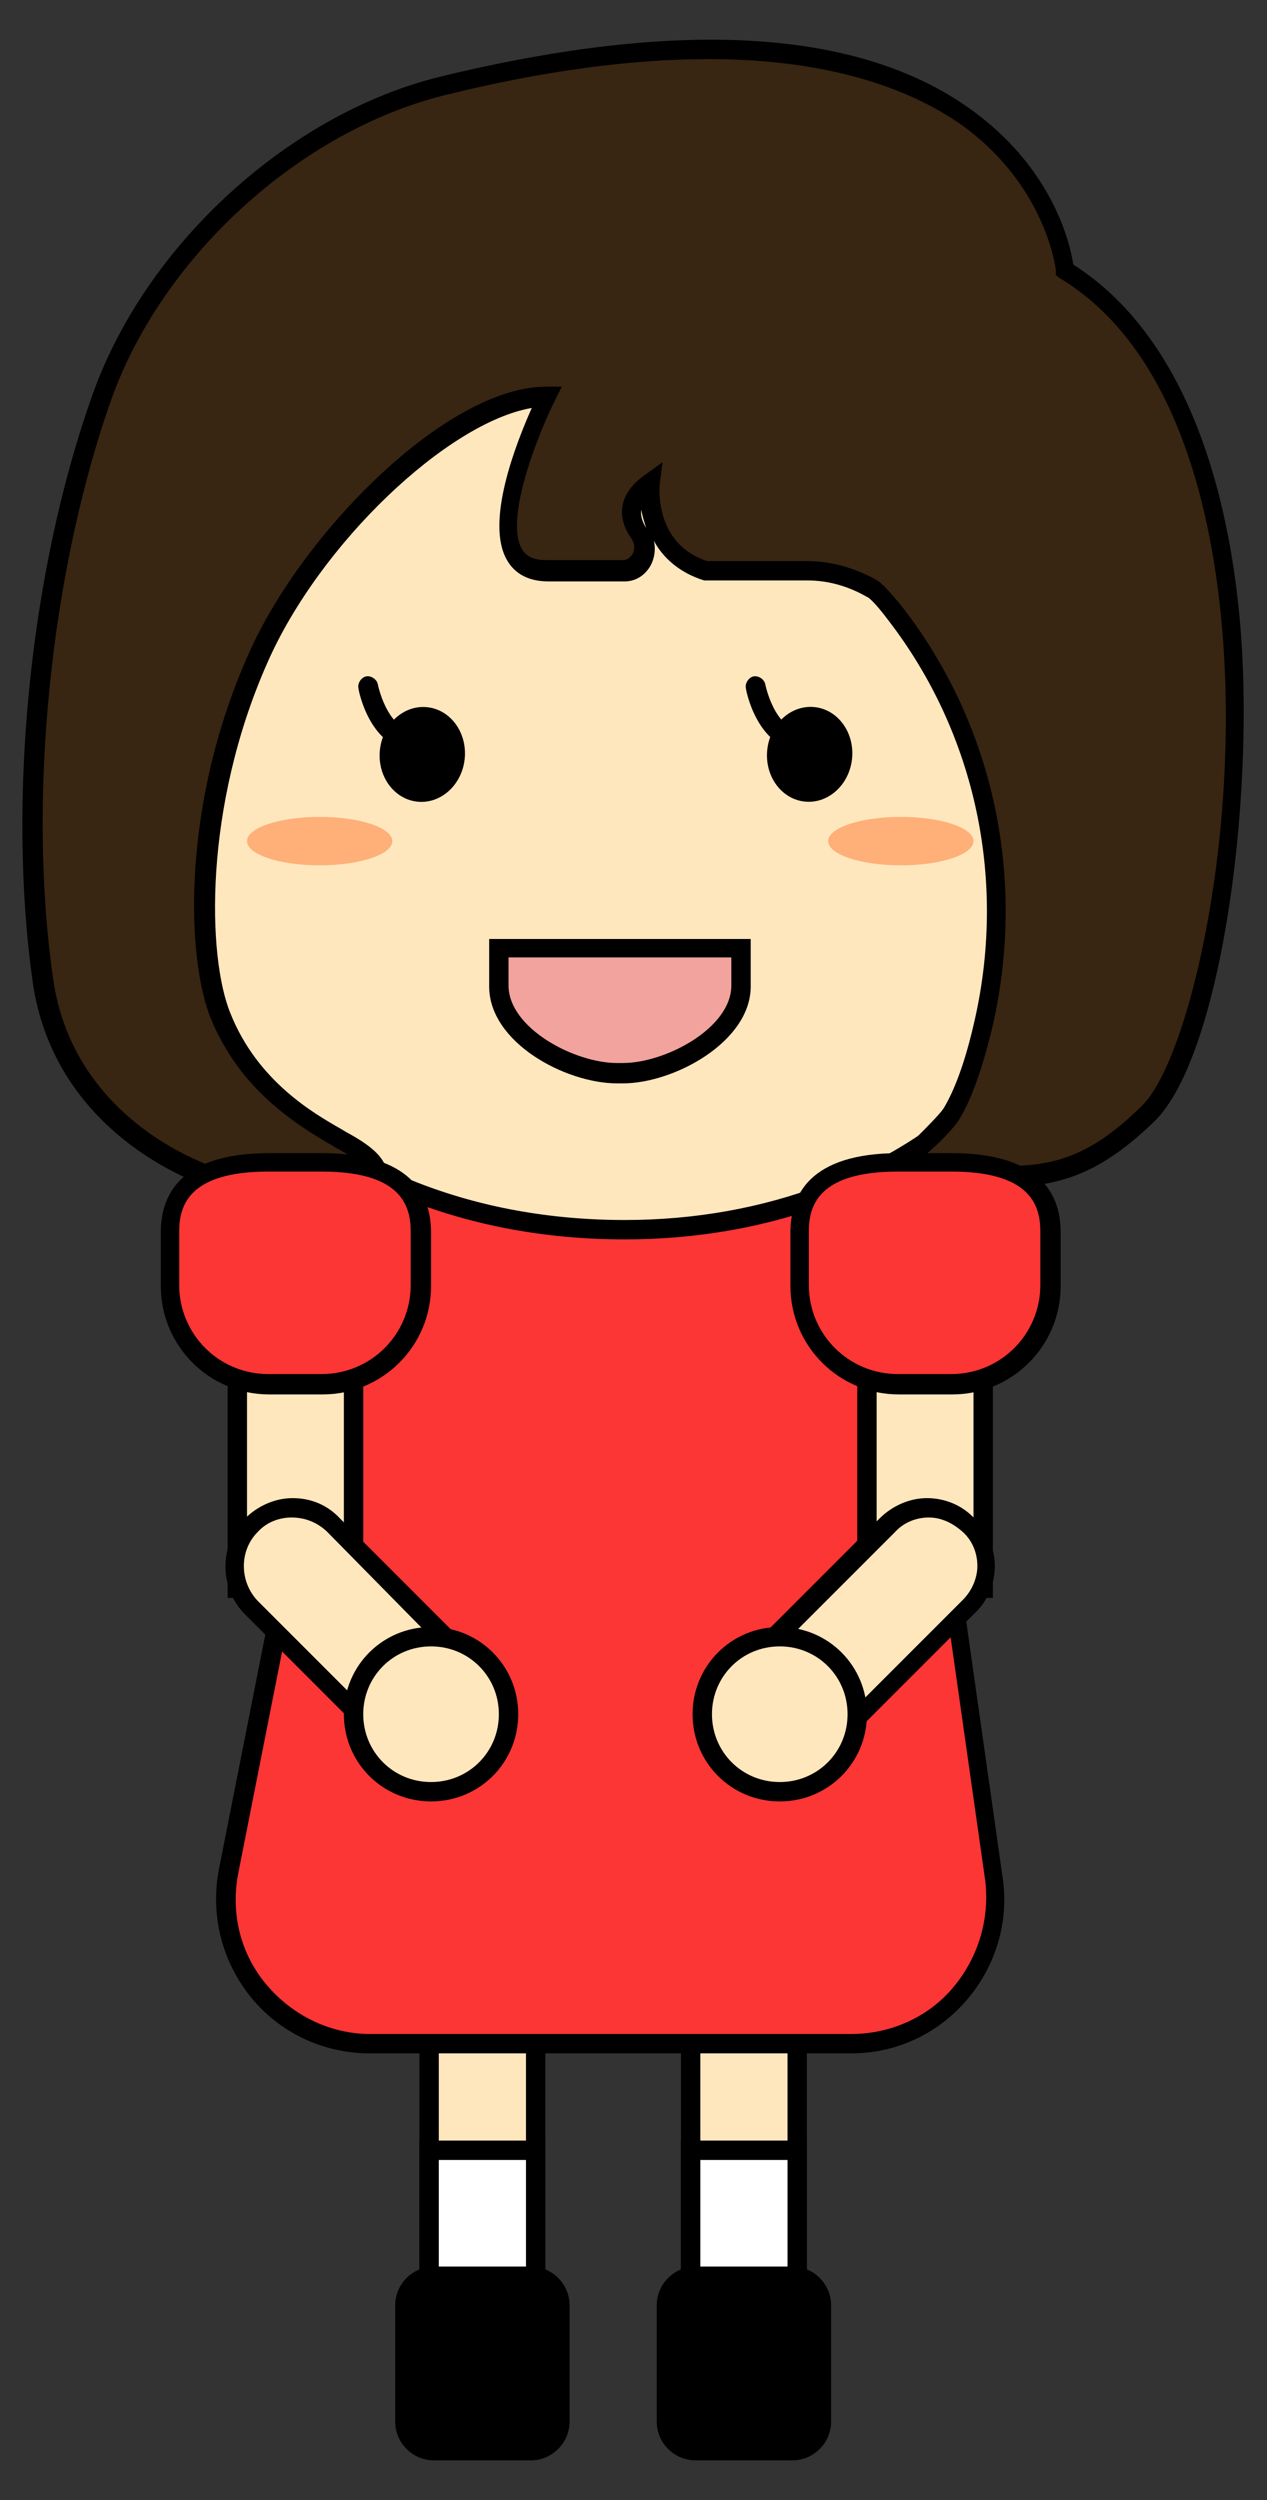 <?xml version="1.0" encoding="utf-8"?>
<!-- Generator: Adobe Illustrator 22.0.1, SVG Export Plug-In . SVG Version: 6.00 Build 0)  -->
<svg version="1.1" id="Layer_1" xmlns="http://www.w3.org/2000/svg" xmlns:xlink="http://www.w3.org/1999/xlink" x="0px" y="0px"
	 viewBox="0 0 130.8 258" style="enable-background:new 0 0 130.8 258;" xml:space="preserve">
<rect x="0" y="0" width="130.8" height="258" fill="#333333" stroke="none"/>
<style type="text/css">
	.st0{fill:#FCE4E3;stroke:#000000;stroke-width:2;stroke-miterlimit:10;}
	.st1{fill:#FC3535;stroke:#000000;stroke-width:2;stroke-miterlimit:10;}
	.st2{fill:#FFFFFF;stroke:#000000;stroke-width:2;stroke-miterlimit:10;}
	.st3{fill:#382612;stroke:#000000;stroke-width:2;stroke-miterlimit:10;}
	.st4{stroke:#000000;stroke-width:2;stroke-miterlimit:10;}
	.st5{fill:#FFE7BD;}
	.st6{fill:#FFFFFF;}
	.st7{fill:#FC3535;}
	.st8{fill:#F2A39D;}
	.st9{fill:#382612;}
	.st10{fill:#FFAF78;}
</style>
<rect x="-292.8" y="134.1" class="st0" width="12" height="30"/>
<path class="st0" d="M-270.2,178.7L-270.2,178.7c-2.3,2.3-6.1,2.3-8.5,0l-12.7-12.7c-2.3-2.3-2.3-6.1,0-8.5v0c2.3-2.3,6.1-2.3,8.5,0
	l12.7,12.7C-267.8,172.6-267.8,176.4-270.2,178.7z"/>
<path class="st0" d="M-238.4,178.7L-238.4,178.7c2.3,2.3,6.1,2.3,8.5,0l12.7-12.7c2.3-2.3,2.3-6.1,0-8.5v0c-2.3-2.3-6.1-2.3-8.5,0
	l-12.7,12.7C-240.7,172.6-240.7,176.4-238.4,178.7z"/>
<rect x="-227.8" y="134.1" class="st0" width="12" height="30"/>
<path class="st1" d="M-284,143.1h-5.5c-5.6,0-10.2-4.6-10.2-10.2v-5.5c0-5.6,4.6-7.2,10.2-7.2h5.5c5.6,0,10.2,1.6,10.2,7.2v5.5
	C-273.8,138.5-278.4,143.1-284,143.1z"/>
<path class="st1" d="M-219,143.1h-5.5c-5.6,0-10.2-4.6-10.2-10.2v-5.5c0-5.6,4.6-7.2,10.2-7.2h5.5c5.6,0,10.2,1.6,10.2,7.2v5.5
	C-208.8,138.5-213.4,143.1-219,143.1z"/>
<circle class="st0" cx="-272.8" cy="177.1" r="8"/>
<circle class="st0" cx="-236.8" cy="177.1" r="8"/>
<rect x="-273" y="200.1" class="st0" width="11" height="44"/>
<rect x="-246" y="200.1" class="st0" width="11" height="44"/>
<rect x="-273" y="222.1" class="st2" width="11" height="22"/>
<rect x="-246" y="222.1" class="st2" width="11" height="22"/>
<path class="st1" d="M-229.4,211.1h-49.7c-9.4,0-16.4-8.6-14.6-17.8l12.1-61.2c1.4-7,7.5-12,14.6-12h28.8c7.4,0,13.7,5.5,14.7,12.8
	l8.7,61.2C-213.4,203.1-220.4,211.1-229.4,211.1z"/>
<path class="st3" d="M-207.4,28.1c0,0-3.3-33.9-64.2-19.1c-14.2,3.5-29.5,15.9-35.2,32.1c-6.9,19.4-8.6,43.3-6.1,60.4
	c2.1,14.6,15.2,20.2,22.1,21.6c5,1,11.4,0.1,12-1c0.1-0.3,0.2-0.5,0.2-0.8c7.7,3.8,16.5,5.8,25.8,5.8c11.4,0,21.9-3,30.5-8.6
	c-0.6,0.5-1.2,0.9-1.8,1.3c-1.1,0.7,5.4,1.4,6.7,1.5c8.1,0.7,12.6-0.3,18.7-6.3C-189.7,106.3-181,44.1-207.4,28.1z"/>
<path class="st4" d="M-262.5,253.1h-10c-1.6,0-3-1.4-3-3v-12c0-1.6,1.4-3,3-3h10c1.7,0,3,1.4,3,3v12
	C-259.5,251.8-260.9,253.1-262.5,253.1z"/>
<path class="st4" d="M-235.5,253.1h-10c-1.7,0-3-1.4-3-3v-12c0-1.6,1.3-3,3-3h10c1.6,0,3,1.4,3,3v12
	C-232.5,251.8-233.9,253.1-235.5,253.1z"/>
<g>
	<g>
		<rect x="44.3" y="199.9" class="st5" width="11" height="44"/>
		<path d="M56.3,244.9h-13v-46h13V244.9z M45.3,242.9h9v-42h-9V242.9z"/>
	</g>
	<g>
		<rect x="71.3" y="199.9" class="st5" width="11" height="44"/>
		<path d="M83.3,244.9h-13v-46h13V244.9z M72.3,242.9h9v-42h-9V242.9z"/>
	</g>
	<g>
		<rect x="44.3" y="221.9" class="st6" width="11" height="22"/>
		<path d="M56.3,244.9h-13v-24h13V244.9z M45.3,242.9h9v-20h-9V242.9z"/>
	</g>
	<g>
		<rect x="71.3" y="221.9" class="st6" width="11" height="22"/>
		<path d="M83.3,244.9h-13v-24h13V244.9z M72.3,242.9h9v-20h-9V242.9z"/>
	</g>
	<g>
		<path class="st7" d="M87.9,210.9H38.2c-9.4,0-16.4-8.6-14.6-17.8l12.1-61.2c1.4-7,7.5-12,14.6-12h28.8c7.4,0,13.7,5.5,14.7,12.8
			l8.7,61.2C103.9,202.9,96.9,210.9,87.9,210.9z"/>
		<path d="M87.9,211.9H38.2c-4.8,0-9.3-2.1-12.3-5.8s-4.2-8.5-3.3-13.2l12.1-61.2c1.5-7.4,8-12.8,15.6-12.8h28.8
			c7.9,0,14.6,5.9,15.7,13.6l8.7,61.2c0.7,4.6-0.7,9.2-3.7,12.7C96.8,209.9,92.5,211.9,87.9,211.9z M50.3,120.9
			c-6.6,0-12.3,4.7-13.6,11.2l-12.1,61.2c-0.8,4.1,0.2,8.3,2.9,11.5s6.6,5.1,10.7,5.1h49.7c4,0,7.9-1.7,10.5-4.8s3.8-7.1,3.3-11.1
			l-8.7-61.2c-1-6.8-6.9-11.9-13.8-11.9H50.3z"/>
	</g>
	<g>
		<path class="st5" d="M117.5,73c0,33.9-23.5,53.9-53,53.9s-54-20-54-53.9s24-50.1,53.5-50.1S117.5,39.1,117.5,73z"/>
		<path d="M64.5,127.9c-32.4,0-55-22.6-55-54.9c0-31.5,20.9-51.1,54.5-51.1s54.5,19.6,54.5,51.1c0,16.5-5.4,30.4-15.7,40.4
			C93.1,122.8,79.5,127.9,64.5,127.9z M64,23.9c-25.4,0-52.5,12.9-52.5,49.1c0,31.2,21.8,52.9,53,52.9c14.5,0,27.6-5,36.9-14
			c9.9-9.6,15.1-23,15.1-39C116.5,36.8,89.4,23.9,64,23.9z"/>
	</g>
	<g>
		<path class="st8" d="M64.3,110.8h-0.6c-5,0-12.2-4-12.2-9v-3.9h25v3.9C76.5,106.7,69.3,110.8,64.3,110.8z"/>
		<path d="M64.3,111.8h-0.6c-5.3,0-13.2-4.2-13.2-10v-4.9h27v4.9C77.5,107.5,69.6,111.8,64.3,111.8z M52.5,98.8v2.9
			c0,4.4,6.8,8,11.2,8h0.6c4.4,0,11.2-3.6,11.2-8v-2.9H52.5z"/>
	</g>
	<g>
		<path class="st9" d="M56.4,40.9c0,0-9.1,18,0,18h7.9c1.8,0,2.8-2.2,1.7-3.8c-1.1-1.6-1.3-3.5,1.1-5.2c0,0-0.8,7,5.8,9h10.4
			c2.3,0,4.6,0.6,6.6,1.8c0.5,0.3,1.4,1.3,2.5,2.7c9.3,12.1,12.5,27.8,9,42.7c-0.9,3.6-1.9,6.8-3.2,8.9c-0.5,0.7-2,2.4-2.6,2.9
			c-0.7,0.6-1.5,1.2-2.4,1.8c-1.1,0.7,5.4,1.4,6.7,1.5c8.1,0.7,12.6-0.3,18.7-6.3c9.1-8.9,17.7-71-8.6-87c0,0-3.3-33.9-64.2-19.1
			c-14.2,3.5-29.5,15.9-35.2,32.1c-6.9,19.4-8.6,43.3-6.1,60.4c2.1,14.6,15.2,20.2,22.1,21.6c5,1,11.4,0.1,12-1c1-2-2.2-3.6-4-4.6
			c-3.4-1.9-9-5.4-11.9-12.4c-2.4-5.8-3.1-21.5,3.9-37C32.3,55,47.1,40.9,56.4,40.9z"/>
		<path d="M31.4,124.3c-1.8,0-3.6-0.2-5.1-0.4C17,122,5.4,115,3.4,101.5C0.7,82.6,3.1,58.7,9.6,40.6c5.5-15.4,20.3-28.9,35.9-32.7
			c24.7-6,43.1-4.9,54.6,3.3c8.6,6.1,10.4,14,10.7,16.1c11.6,7.4,15.7,22.9,17,34.8c2.1,18.3-1.5,46.6-8.6,53.6
			c-6.7,6.5-11.6,7.3-19.5,6.5c-7.4-0.7-7.5-1.4-7.7-2.1c-0.1-0.4,0-0.9,0.6-1.3c0.9-0.6,1.7-1.1,2.3-1.7c0.6-0.6,2.1-2.1,2.5-2.7
			c1.1-1.8,2.2-4.7,3.1-8.6c3.5-14.7,0.3-30-8.8-41.8c-1.5-2-2.1-2.4-2.2-2.4c-1.9-1.1-4-1.7-6.1-1.7l-10.7,0
			c-2.6-0.8-4.3-2.4-5.2-4.1c0.2,0.8,0.1,1.7-0.3,2.5c-0.6,1.1-1.6,1.7-2.7,1.7h-7.9c-2.4,0-3.6-1.1-4.2-2.1
			c-2.4-3.9,0.9-12.2,2.5-15.8c-8.7,1.5-21.9,14-27.3,26.3c-6.6,14.9-6.2,30.4-3.8,36.2c2.8,7,8.6,10.3,11.4,11.9l0.5,0.3
			c2,1.1,5.3,3,3.9,5.6C38.7,123.7,35,124.3,31.4,124.3z M73.2,6.1c-8,0-17.1,1.2-27.2,3.7c-15,3.7-29.2,16.6-34.5,31.4
			c-6.3,17.8-8.7,41.4-6,59.9c1.8,12.5,12.6,19,21.3,20.7c4.6,0.9,10.1,0.1,10.9-0.5c0.3-1-1.8-2.2-3.1-2.9l-0.5-0.3
			c-4.5-2.6-9.5-6.2-12.3-12.9c-2.6-6.3-3.1-22.2,3.9-37.8C31.2,55,46.1,39.9,56.4,39.9H58l-0.7,1.4c-1.6,3.2-5.3,12.2-3.4,15.4
			c0.5,0.8,1.3,1.1,2.5,1.1h7.9c0.6,0,0.8-0.4,1-0.6c0.2-0.4,0.3-1-0.1-1.6c-1.7-2.4-1.2-4.8,1.4-6.6l1.8-1.3L68.1,50
			c0,0.2-0.6,6.1,4.9,7.9h10.3c2.5,0,4.9,0.7,7.1,1.9c0.4,0.2,1.1,0.8,2.8,2.9c9.5,12.3,12.8,28.2,9.2,43.5c-1,4.1-2.1,7.2-3.3,9.2
			c-0.5,0.9-2.2,2.6-2.8,3.1c-0.3,0.3-0.7,0.6-1.1,1c1.2,0.2,3,0.5,4.8,0.6c7.6,0.7,11.8,0,17.9-6c4.9-4.8,10.6-29.2,8-51.9
			c-1.3-11.5-5.2-26.7-16.5-33.5l-0.4-0.3l0-0.5c0-0.1-1-8.9-10-15.2C92.7,8.4,83.9,6.1,73.2,6.1z M66.2,52.6
			c-0.1,0.6,0.1,1.2,0.5,1.9C66.5,53.8,66.3,53.2,66.2,52.6z"/>
	</g>
	<g>
		<path d="M54.8,252.9h-10c-1.7,0-3-1.4-3-3v-12c0-1.7,1.3-3,3-3h10c1.6,0,3,1.3,3,3v12C57.8,251.6,56.4,252.9,54.8,252.9z"/>
		<path d="M54.8,253.9h-10c-2.2,0-4-1.8-4-4v-12c0-2.2,1.8-4,4-4h10c2.2,0,4,1.8,4,4v12C58.8,252.1,57,253.9,54.8,253.9z
			 M44.8,235.9c-1.1,0-2,0.9-2,2v12c0,1.1,0.9,2,2,2h10c1.1,0,2-0.9,2-2v-12c0-1.1-0.9-2-2-2H44.8z"/>
	</g>
	<g>
		<rect x="24.5" y="133.9" class="st5" width="12" height="30"/>
		<path d="M37.5,164.9h-14v-32h14V164.9z M25.5,162.9h10v-28h-10V162.9z"/>
	</g>
	<g>
		<path class="st5" d="M47.1,178.5L47.1,178.5c-2.3,2.3-6.1,2.3-8.5,0l-12.7-12.7c-2.3-2.3-2.3-6.1,0-8.5l0,0c2.3-2.3,6.1-2.3,8.5,0
			L47.1,170C49.5,172.4,49.5,176.2,47.1,178.5z"/>
		<path d="M42.9,181.3c-1.8,0-3.6-0.7-4.9-2l-12.7-12.7c-2.7-2.7-2.7-7.2,0-9.9c1.3-1.3,3.1-2.1,4.9-2.1c1.9,0,3.6,0.7,4.9,2.1
			l12.7,12.7c1.3,1.3,2.1,3.1,2.1,4.9s-0.7,3.6-2.1,5l0,0C46.5,180.6,44.7,181.3,42.9,181.3z M30.1,156.6c-1.3,0-2.6,0.5-3.5,1.5
			c-1.9,1.9-1.9,5.1,0,7.1l12.7,12.7c1.9,2,5.1,1.9,7.1,0c0.9-0.9,1.5-2.2,1.5-3.5c0-1.3-0.5-2.6-1.5-3.5L33.7,158
			C32.7,157.1,31.5,156.6,30.1,156.6z"/>
	</g>
	<g>
		<rect x="89.5" y="133.9" class="st5" width="12" height="30"/>
		<path d="M102.5,164.9h-14v-32h14V164.9z M90.5,162.9h10v-28h-10V162.9z"/>
	</g>
	<g>
		<path d="M81.8,252.9h-10c-1.6,0-3-1.4-3-3v-12c0-1.7,1.4-3,3-3h10c1.7,0,3,1.3,3,3v12C84.8,251.6,83.4,252.9,81.8,252.9z"/>
		<path d="M81.8,253.9h-10c-2.2,0-4-1.8-4-4v-12c0-2.2,1.8-4,4-4h10c2.2,0,4,1.8,4,4v12C85.8,252.1,84,253.9,81.8,253.9z
			 M71.8,235.9c-1.1,0-2,0.9-2,2v12c0,1.1,0.9,2,2,2h10c1.1,0,2-0.9,2-2v-12c0-1.1-0.9-2-2-2H71.8z"/>
	</g>
	<g>
		<path class="st7" d="M33.3,142.9h-5.5c-5.6,0-10.2-4.6-10.2-10.2v-5.5c0-5.6,4.6-7.2,10.2-7.2h5.5c5.6,0,10.2,1.6,10.2,7.2v5.5
			C43.5,138.3,38.9,142.9,33.3,142.9z"/>
		<path d="M33.3,143.9h-5.5c-6.2,0-11.2-5-11.2-11.2v-5.5c0-3.8,1.9-8.2,11.2-8.2h5.5c5.1,0,11.2,1.4,11.2,8.2v5.5
			C44.5,138.9,39.5,143.9,33.3,143.9z M27.7,120.9c-8.3,0-9.2,3.6-9.2,6.2v5.5c0,5.1,4.1,9.2,9.2,9.2h5.5c5.1,0,9.2-4.1,9.2-9.2
			v-5.5c0-2.7-1-6.2-9.2-6.2H27.7z"/>
	</g>
	<g>
		<path class="st7" d="M98.3,142.9h-5.5c-5.6,0-10.2-4.6-10.2-10.2v-5.5c0-5.6,4.6-7.2,10.2-7.2h5.5c5.6,0,10.2,1.6,10.2,7.2v5.5
			C108.5,138.3,103.9,142.9,98.3,142.9z"/>
		<path d="M98.3,143.9h-5.5c-6.2,0-11.2-5-11.2-11.2v-5.5c0-3.8,1.9-8.2,11.2-8.2h5.5c5.1,0,11.2,1.4,11.2,8.2v5.5
			C109.5,138.9,104.5,143.9,98.3,143.9z M92.7,120.9c-8.3,0-9.2,3.6-9.2,6.2v5.5c0,5.1,4.1,9.2,9.2,9.2h5.5c5.1,0,9.2-4.1,9.2-9.2
			v-5.5c0-2.7-1-6.2-9.2-6.2H92.7z"/>
	</g>
	<g>
		<circle class="st5" cx="44.5" cy="176.9" r="8"/>
		<path d="M44.5,185.9c-5,0-9-4-9-9s4-9,9-9s9,4,9,9S49.5,185.9,44.5,185.9z M44.5,169.9c-3.9,0-7,3.1-7,7s3.1,7,7,7s7-3.1,7-7
			S48.4,169.9,44.5,169.9z"/>
	</g>
	<g>
		<path class="st5" d="M78.9,178.5L78.9,178.5c2.3,2.3,6.1,2.3,8.5,0l12.7-12.7c2.3-2.3,2.3-6.1,0-8.5l0,0c-2.3-2.3-6.1-2.3-8.5,0
			L78.9,170C76.6,172.4,76.6,176.2,78.9,178.5z"/>
		<path d="M83.1,181.3c-1.8,0-3.6-0.7-5-2l0,0c-2.7-2.7-2.7-7.2,0-9.9l12.7-12.7c1.3-1.3,3.1-2.1,4.9-2.1s3.6,0.7,4.9,2.1
			c1.3,1.3,2.1,3.1,2.1,4.9s-0.7,3.6-2.1,4.9l-12.7,12.7C86.7,180.6,84.9,181.3,83.1,181.3z M79.6,177.8c1.9,1.9,5.1,1.9,7.1,0
			l12.7-12.7c0.9-0.9,1.5-2.2,1.5-3.5s-0.5-2.6-1.5-3.5s-2.2-1.5-3.5-1.5s-2.6,0.5-3.5,1.5l-12.7,12.7
			C77.7,172.7,77.7,175.9,79.6,177.8L79.6,177.8z"/>
	</g>
	<g>
		<circle class="st5" cx="80.5" cy="176.9" r="8"/>
		<path d="M80.5,185.9c-5,0-9-4-9-9s4-9,9-9s9,4,9,9S85.5,185.9,80.5,185.9z M80.5,169.9c-3.9,0-7,3.1-7,7s3.1,7,7,7s7-3.1,7-7
			S84.4,169.9,80.5,169.9z"/>
	</g>
	<g>
		<g>
			<ellipse transform="matrix(0.102 -0.995 0.995 0.102 -38.362 113.291)" cx="43.6" cy="77.9" rx="4.9" ry="4.4"/>
		</g>
		<g>
			<path d="M42.6,77.5c0,0-0.1,0-0.1,0C38.1,77,37,71.2,37,71c-0.1-0.5,0.3-1.1,0.8-1.2c0.5-0.1,1.1,0.3,1.2,0.8
				c0,0,0.9,4.6,3.8,4.9c0.5,0.1,0.9,0.5,0.9,1.1C43.5,77.1,43.1,77.5,42.6,77.5z"/>
		</g>
	</g>
	<g>
		<g>
			<ellipse transform="matrix(0.102 -0.995 0.995 0.102 -2.453 153.081)" cx="83.6" cy="77.9" rx="4.9" ry="4.4"/>
		</g>
		<g>
			<path d="M82.6,77.5c0,0-0.1,0-0.1,0C78.1,77,77,71.2,77,71c-0.1-0.5,0.3-1.1,0.8-1.2c0.5-0.1,1.1,0.3,1.2,0.8
				c0,0,0.9,4.6,3.8,4.9c0.5,0.1,0.9,0.5,0.9,1.1C83.5,77.1,83.1,77.5,82.6,77.5z"/>
		</g>
	</g>
	<g>
		<ellipse class="st10" cx="33" cy="86.8" rx="7.5" ry="2.5"/>
	</g>
	<g>
		<ellipse class="st10" cx="93" cy="86.8" rx="7.5" ry="2.5"/>
	</g>
</g>
</svg>
